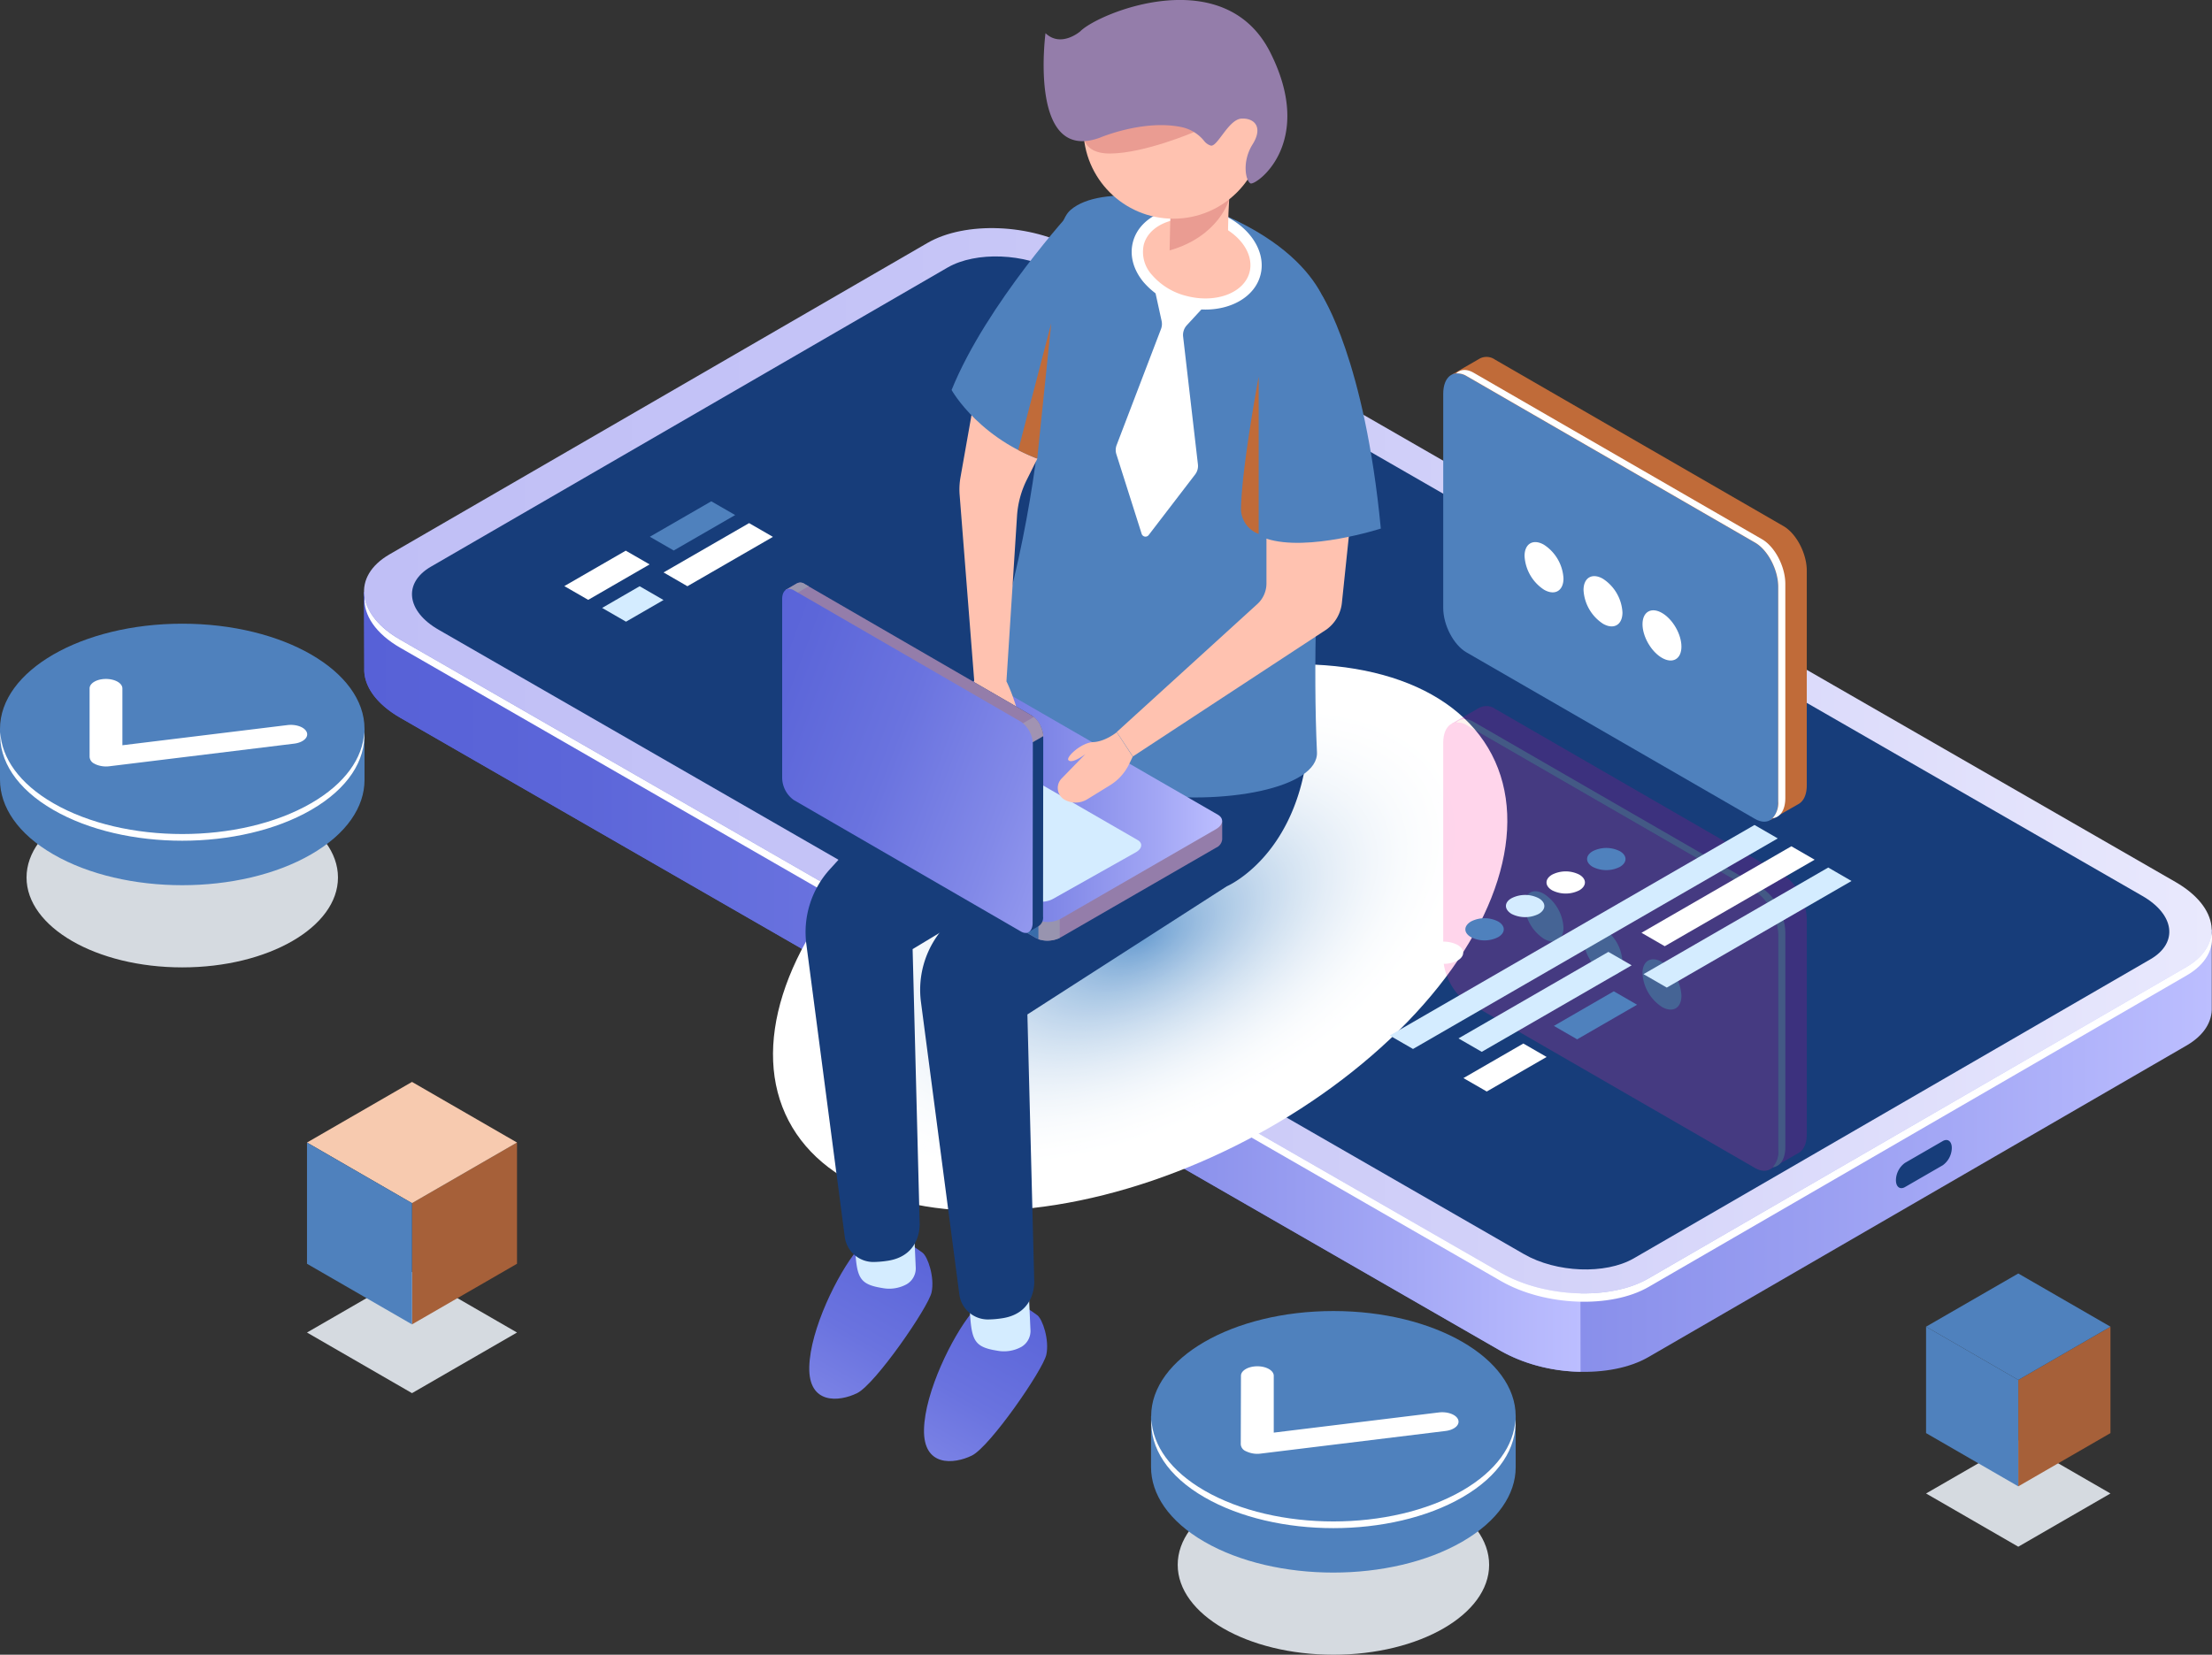 <svg xmlns="http://www.w3.org/2000/svg" xmlns:xlink="http://www.w3.org/1999/xlink" viewBox="0 0 548.33 410.3"><rect x="0" y="0" width="548.33" height="410.3" fill="#333333" stroke="none"/><defs><style>.cls-1{fill:none;}.cls-2{isolation:isolate;}.cls-3{fill:url(#Áåçûìÿííûé_ãðàäèåíò_24);}.cls-4{fill:url(#Áåçûìÿííûé_ãðàäèåíò_24-2);}.cls-5{fill:url(#Áåçûìÿííûé_ãðàäèåíò_3);}.cls-6{fill:#fff;}.cls-7{fill:#173d7a;}.cls-8{mix-blend-mode:multiply;}.cls-9{clip-path:url(#clip-path);}.cls-10{fill:#feffff;}.cls-11{fill:#fefeff;}.cls-12{fill:#fdfefe;}.cls-13{fill:#fdfdfe;}.cls-14{fill:#fcfdfe;}.cls-15{fill:#fbfdfe;}.cls-16{fill:#fbfcfe;}.cls-17{fill:#fafcfe;}.cls-18{fill:#fafcfd;}.cls-19{fill:#f9fbfd;}.cls-20{fill:#f8fbfd;}.cls-21{fill:#f8fafd;}.cls-22{fill:#f7fafd;}.cls-23{fill:#f7fafc;}.cls-24{fill:#f6f9fc;}.cls-25{fill:#f5f9fc;}.cls-26{fill:#f5f8fc;}.cls-27{fill:#f4f8fc;}.cls-28{fill:#f3f7fb;}.cls-29{fill:#f2f7fb;}.cls-30{fill:#f2f6fb;}.cls-31{fill:#f1f6fb;}.cls-32{fill:#f0f5fb;}.cls-33{fill:#f0f5fa;}.cls-34{fill:#eff5fa;}.cls-35{fill:#eef4fa;}.cls-36{fill:#edf3f9;}.cls-37{fill:#ecf3f9;}.cls-38{fill:#ecf2f9;}.cls-39{fill:#ebf2f9;}.cls-40{fill:#eaf1f9;}.cls-41{fill:#e9f1f8;}.cls-42{fill:#e9f0f8;}.cls-43{fill:#e8f0f8;}.cls-44{fill:#e7eff8;}.cls-45{fill:#e6eff7;}.cls-46{fill:#e5eef7;}.cls-47{fill:#e4edf7;}.cls-48{fill:#e3edf6;}.cls-49{fill:#e2ecf6;}.cls-50{fill:#e1ebf6;}.cls-51{fill:#e0ebf6;}.cls-52{fill:#dfeaf5;}.cls-53{fill:#deeaf5;}.cls-54{fill:#dde9f5;}.cls-55{fill:#dce8f4;}.cls-56{fill:#dbe8f4;}.cls-57{fill:#dae7f4;}.cls-58{fill:#d9e6f3;}.cls-59{fill:#d8e6f3;}.cls-60{fill:#d7e5f3;}.cls-61{fill:#d6e4f2;}.cls-62{fill:#d5e4f2;}.cls-63{fill:#d4e3f2;}.cls-64{fill:#d3e2f1;}.cls-65{fill:#d2e1f1;}.cls-66{fill:#d0e1f1;}.cls-67{fill:#cfe0f0;}.cls-68{fill:#cedff0;}.cls-69{fill:#cddef0;}.cls-70{fill:#ccdeef;}.cls-71{fill:#cbddef;}.cls-72{fill:#c9dcef;}.cls-73{fill:#c8dbee;}.cls-74{fill:#c7daee;}.cls-75{fill:#c5d9ed;}.cls-76{fill:#c4d9ed;}.cls-77{fill:#c3d8ed;}.cls-78{fill:#c2d7ec;}.cls-79{fill:#c0d6ec;}.cls-80{fill:#bfd5eb;}.cls-81{fill:#bdd4eb;}.cls-82{fill:#bcd3ea;}.cls-83{fill:#bbd2ea;}.cls-84{fill:#b9d1ea;}.cls-85{fill:#b8d0e9;}.cls-86{fill:#b6d0e9;}.cls-87{fill:#b5cfe8;}.cls-88{fill:#b3cee8;}.cls-89{fill:#b2cde7;}.cls-90{fill:#b0cce7;}.cls-91{fill:#afcbe6;}.cls-92{fill:#adcae6;}.cls-93{fill:#acc9e5;}.cls-94{fill:#aac8e5;}.cls-95{fill:#a9c7e5;}.cls-96{fill:#a7c6e4;}.cls-97{fill:#a5c4e4;}.cls-98{fill:#a4c3e3;}.cls-99{fill:#a2c2e3;}.cls-100{fill:#a0c1e2;}.cls-101{fill:#9fc0e1;}.cls-102{fill:#9dbfe1;}.cls-103{fill:#9bbee0;}.cls-104{fill:#9abde0;}.cls-105{fill:#98bcdf;}.cls-106{fill:#96badf;}.cls-107{fill:#94b9de;}.cls-108{fill:#92b8de;}.cls-109{fill:#91b7dd;}.cls-110{fill:#8fb6dd;}.cls-111{fill:#8db5dc;}.cls-112{fill:#8bb3db;}.cls-113{fill:#89b2db;}.cls-114{fill:#87b1da;}.cls-115{fill:#85b0da;}.cls-116{fill:#84aed9;}.cls-117{fill:#82add9;}.cls-118{fill:#80acd8;}.cls-119{fill:#7eaad7;}.cls-120{fill:#7ca9d7;}.cls-121{fill:#7aa8d6;}.cls-122{fill:#78a7d5;}.cls-123{fill:#76a5d5;}.cls-124{fill:#74a4d4;}.cls-125{fill:#71a3d4;}.cls-126{fill:#6fa1d3;}.cls-127{fill:#6da0d2;}.cls-128{fill:#6b9ed2;}.cls-129{fill:#699dd1;}.cls-130{fill:url(#Áåçûìÿííûé_ãðàäèåíò_24-3);}.cls-131{fill:#d4ecff;}.cls-132{fill:url(#Áåçûìÿííûé_ãðàäèåíò_24-4);}.cls-133{fill:#4F81BD;}.cls-134{fill:#ffc2b0;}.cls-135{fill:#ea9c92;}.cls-136{fill:#947daa;}.cls-137{fill:#c06b39;}.cls-138{fill:#396caa;}.cls-139{fill:#5793ce;}.cls-140{fill:#9894af;}.cls-141{fill:url(#Áåçûìÿííûé_ãðàäèåíò_24-5);}.cls-142{fill:#a193b2;}.cls-143{fill:url(#Áåçûìÿííûé_ãðàäèåíò_24-6);}.cls-144{opacity:0.2;}.cls-145{fill:#d3008d;}.cls-146{fill:#ff2c9c;}.cls-147{fill:#f7caaf;}.cls-148{fill:#d5dae0;}.cls-149{fill:#a66039;}</style><linearGradient id="Áåçûìÿííûé_ãðàäèåíò_24" x1="134.95" y1="355.48" x2="593.01" y2="355.48" gradientUnits="userSpaceOnUse"><stop offset="0" stop-color="#5761d7"/><stop offset="0.18" stop-color="#5c66d9"/><stop offset="0.39" stop-color="#6a73df"/><stop offset="0.61" stop-color="#8289e8"/><stop offset="0.85" stop-color="#a3a7f5"/><stop offset="1" stop-color="#bcbeff"/></linearGradient><linearGradient id="Áåçûìÿííûé_ãðàäèåíò_24-2" x1="134.95" y1="355.47" x2="436.47" y2="355.47" xlink:href="#Áåçûìÿííûé_ãðàäèåíò_24"/><linearGradient id="Áåçûìÿííûé_ãðàäèåíò_3" x1="134.95" y1="336.03" x2="592.96" y2="336.03" gradientUnits="userSpaceOnUse"><stop offset="0" stop-color="#c0bff6"/><stop offset="0.29" stop-color="#c5c4f7"/><stop offset="0.64" stop-color="#d3d2f9"/><stop offset="1" stop-color="#e9e9fd"/></linearGradient><clipPath id="clip-path" transform="translate(-44.71 -147.39)"><ellipse class="cls-1" cx="327.34" cy="379.88" rx="98.27" ry="56.74" transform="translate(-138.45 194.14) rotate(-27.51)"/></clipPath><linearGradient id="Áåçûìÿííûé_ãðàäèåíò_24-3" x1="307.51" y1="455.76" x2="250.28" y2="555.77" xlink:href="#Áåçûìÿííûé_ãðàäèåíò_24"/><linearGradient id="Áåçûìÿííûé_ãðàäèåíò_24-4" x1="279.41" y1="439.68" x2="222.19" y2="539.69" xlink:href="#Áåçûìÿííûé_ãðàäèåíò_24"/><linearGradient id="Áåçûìÿííûé_ãðàäèåíò_24-5" x1="244.12" y1="346.12" x2="347.68" y2="346.12" xlink:href="#Áåçûìÿííûé_ãðàäèåíò_24"/><linearGradient id="Áåçûìÿííûé_ãðàäèåíò_24-6" x1="213.34" y1="314.94" x2="346.58" y2="364.94" xlink:href="#Áåçûìÿííûé_ãðàäèåíò_24"/></defs><g class="cls-2"><g id="Layer_1" data-name="Layer 1"><path class="cls-3" d="M453.35,483.88,586.7,406.65c4.38-2.53,6.43-5.95,6.28-9.51h0l0-19.35-7.42,8.68c-.48-.31-1-.63-1.49-.93l-272.81-157c-10.83-6.24-27.2-6.89-36.57-1.47L143.19,303.22c-2.66-2.91-8.24-9.06-8.24-9.06l.06,18.92h0c-.19,4.27,2.85,8.81,9,12.33l272.81,157C427.61,488.65,444,489.3,453.35,483.88Z" transform="translate(-44.71 -147.39)"/><path class="cls-4" d="M311.24,228.55c-10.83-6.24-27.2-6.89-36.57-1.47L143.19,303.22c-2.66-2.91-8.24-9.06-8.24-9.06l.06,18.92h0c-.19,4.27,2.85,8.81,9,12.33l272.81,157a42.14,42.14,0,0,0,19.69,5.11l-.26-187.06Z" transform="translate(-44.71 -147.39)"/><path class="cls-5" d="M141.26,284.85l133.36-77.22c9.36-5.43,25.73-4.77,36.56,1.46L584,366.09c10.83,6.24,12,15.69,2.66,21.11L453.29,464.43c-9.37,5.42-25.74,4.76-36.57-1.47L143.92,306C133.08,299.73,131.9,290.28,141.26,284.85Z" transform="translate(-44.71 -147.39)"/><path class="cls-6" d="M453.39,466.49l133.36-77.23c4.83-2.79,6.83-6.66,6.17-10.61-.24,3.21-2.29,6.24-6.27,8.55L453.29,464.43c-9.37,5.42-25.74,4.76-36.57-1.47L143.91,306c-5.24-3-8.2-6.79-8.82-10.5-.32,4.34,2.7,9,8.93,12.56l272.8,157C427.65,471.26,444,471.91,453.39,466.49Z" transform="translate(-44.71 -147.39)"/><path class="cls-7" d="M151.53,287.9l128.14-74.21c7-4,19.13-3.54,27.18,1.09L575.79,369.55c8.05,4.63,8.93,11.66,2,15.69l-128.14,74.2c-7,4-19.13,3.55-27.18-1.09L153.51,303.58C145.45,299,144.57,291.93,151.53,287.9Z" transform="translate(-44.71 -147.39)"/><g class="cls-8"><g class="cls-9"><rect class="cls-6" x="178.67" y="162.89" width="207.93" height="139.21"/><ellipse class="cls-6" cx="327.34" cy="379.88" rx="91.02" ry="49.35" transform="translate(-181.19 41.89) rotate(-26.91)"/><ellipse class="cls-6" cx="327.34" cy="379.88" rx="90.42" ry="49.03" transform="translate(-181.19 41.89) rotate(-26.91)"/><ellipse class="cls-6" cx="327.34" cy="379.88" rx="89.81" ry="48.7" transform="translate(-181.19 41.89) rotate(-26.91)"/><ellipse class="cls-6" cx="327.34" cy="379.88" rx="89.2" ry="48.37" transform="translate(-181.19 41.89) rotate(-26.91)"/><ellipse class="cls-6" cx="327.34" cy="379.88" rx="88.6" ry="48.04" transform="translate(-181.19 41.89) rotate(-26.91)"/><ellipse class="cls-6" cx="327.34" cy="379.88" rx="87.99" ry="47.71" transform="translate(-181.19 41.89) rotate(-26.91)"/><ellipse class="cls-6" cx="327.34" cy="379.88" rx="87.38" ry="47.38" transform="translate(-181.19 41.89) rotate(-26.91)"/><ellipse class="cls-6" cx="327.34" cy="379.88" rx="86.78" ry="47.05" transform="translate(-181.19 41.89) rotate(-26.91)"/><ellipse class="cls-6" cx="327.34" cy="379.88" rx="86.17" ry="46.72" transform="translate(-181.19 41.89) rotate(-26.91)"/><ellipse class="cls-6" cx="327.34" cy="379.88" rx="85.56" ry="46.39" transform="translate(-181.19 41.89) rotate(-26.91)"/><ellipse class="cls-6" cx="327.34" cy="379.88" rx="84.95" ry="46.06" transform="translate(-181.19 41.89) rotate(-26.91)"/><ellipse class="cls-10" cx="327.34" cy="379.88" rx="84.35" ry="45.74" transform="translate(-181.19 41.89) rotate(-26.91)"/><ellipse class="cls-10" cx="327.34" cy="379.88" rx="83.74" ry="45.41" transform="translate(-181.19 41.89) rotate(-26.91)"/><ellipse class="cls-11" cx="327.34" cy="379.88" rx="83.13" ry="45.08" transform="translate(-181.19 41.89) rotate(-26.91)"/><ellipse class="cls-11" cx="327.34" cy="379.88" rx="82.53" ry="44.75" transform="translate(-181.19 41.89) rotate(-26.91)"/><ellipse class="cls-11" cx="327.34" cy="379.88" rx="81.92" ry="44.42" transform="translate(-181.19 41.89) rotate(-26.91)"/><ellipse class="cls-11" cx="327.34" cy="379.88" rx="81.31" ry="44.09" transform="translate(-181.19 41.89) rotate(-26.91)"/><ellipse class="cls-11" cx="327.34" cy="379.88" rx="80.71" ry="43.76" transform="translate(-181.19 41.89) rotate(-26.91)"/><ellipse class="cls-12" cx="327.34" cy="379.88" rx="80.1" ry="43.43" transform="translate(-181.19 41.89) rotate(-26.91)"/><ellipse class="cls-12" cx="327.34" cy="379.88" rx="79.49" ry="43.1" transform="translate(-181.19 41.89) rotate(-26.91)"/><ellipse class="cls-12" cx="327.34" cy="379.88" rx="78.89" ry="42.77" transform="translate(-181.19 41.89) rotate(-26.91)"/><ellipse class="cls-13" cx="327.34" cy="379.88" rx="78.28" ry="42.44" transform="translate(-181.19 41.89) rotate(-26.91)"/><ellipse class="cls-14" cx="327.34" cy="379.88" rx="77.67" ry="42.12" transform="translate(-181.19 41.89) rotate(-26.91)"/><ellipse class="cls-14" cx="327.34" cy="379.88" rx="77.07" ry="41.79" transform="translate(-181.19 41.89) rotate(-26.91)"/><ellipse class="cls-14" cx="327.34" cy="379.88" rx="76.46" ry="41.46" transform="translate(-181.19 41.89) rotate(-26.91)"/><ellipse class="cls-14" cx="327.34" cy="379.88" rx="75.85" ry="41.13" transform="translate(-181.19 41.89) rotate(-26.91)"/><ellipse class="cls-15" cx="327.34" cy="379.88" rx="75.25" ry="40.8" transform="translate(-181.19 41.89) rotate(-26.91)"/><ellipse class="cls-16" cx="327.34" cy="379.88" rx="74.64" ry="40.47" transform="translate(-181.19 41.89) rotate(-26.91)"/><ellipse class="cls-16" cx="327.34" cy="379.88" rx="74.03" ry="40.14" transform="translate(-181.19 41.89) rotate(-26.91)"/><ellipse class="cls-17" cx="327.34" cy="379.88" rx="73.43" ry="39.81" transform="translate(-181.19 41.89) rotate(-26.91)"/><ellipse class="cls-18" cx="327.34" cy="379.88" rx="72.82" ry="39.48" transform="translate(-181.19 41.89) rotate(-26.91)"/><ellipse class="cls-18" cx="327.34" cy="379.88" rx="72.21" ry="39.15" transform="translate(-181.19 41.89) rotate(-26.91)"/><ellipse class="cls-19" cx="327.34" cy="379.88" rx="71.6" ry="38.83" transform="translate(-181.19 41.89) rotate(-26.91)"/><ellipse class="cls-19" cx="327.34" cy="379.88" rx="71" ry="38.5" transform="translate(-181.19 41.89) rotate(-26.91)"/><ellipse class="cls-19" cx="327.34" cy="379.88" rx="70.39" ry="38.17" transform="translate(-181.19 41.89) rotate(-26.91)"/><ellipse class="cls-20" cx="327.34" cy="379.88" rx="69.78" ry="37.84" transform="translate(-181.19 41.89) rotate(-26.91)"/><ellipse class="cls-21" cx="327.34" cy="379.88" rx="69.18" ry="37.51" transform="translate(-181.19 41.89) rotate(-26.91)"/><ellipse class="cls-22" cx="327.34" cy="379.88" rx="68.57" ry="37.18" transform="translate(-181.19 41.89) rotate(-26.91)"/><ellipse class="cls-23" cx="327.34" cy="379.88" rx="67.96" ry="36.85" transform="translate(-181.19 41.89) rotate(-26.91)"/><ellipse class="cls-24" cx="327.34" cy="379.88" rx="67.36" ry="36.52" transform="translate(-181.19 41.89) rotate(-26.91)"/><ellipse class="cls-24" cx="327.34" cy="379.88" rx="66.75" ry="36.19" transform="translate(-181.19 41.89) rotate(-26.91)"/><ellipse class="cls-25" cx="327.34" cy="379.88" rx="66.14" ry="35.86" transform="translate(-181.19 41.89) rotate(-26.91)"/><ellipse class="cls-26" cx="327.34" cy="379.88" rx="65.54" ry="35.54" transform="translate(-181.19 41.89) rotate(-26.91)"/><ellipse class="cls-27" cx="327.34" cy="379.88" rx="64.93" ry="35.21" transform="translate(-181.19 41.89) rotate(-26.91)"/><ellipse class="cls-27" cx="327.34" cy="379.88" rx="64.32" ry="34.88" transform="translate(-181.19 41.89) rotate(-26.91)"/><ellipse class="cls-28" cx="327.34" cy="379.88" rx="63.72" ry="34.55" transform="translate(-181.19 41.89) rotate(-26.91)"/><ellipse class="cls-28" cx="327.34" cy="379.88" rx="63.11" ry="34.22" transform="translate(-181.19 41.89) rotate(-26.91)"/><ellipse class="cls-29" cx="327.34" cy="379.88" rx="62.5" ry="33.89" transform="translate(-181.19 41.89) rotate(-26.91)"/><ellipse class="cls-30" cx="327.34" cy="379.88" rx="61.9" ry="33.56" transform="translate(-181.19 41.89) rotate(-26.91)"/><ellipse class="cls-31" cx="327.34" cy="379.88" rx="61.29" ry="33.23" transform="translate(-181.19 41.89) rotate(-26.91)"/><ellipse class="cls-32" cx="327.34" cy="379.88" rx="60.68" ry="32.9" transform="translate(-181.19 41.89) rotate(-26.91)"/><ellipse class="cls-33" cx="327.34" cy="379.88" rx="60.08" ry="32.57" transform="translate(-181.19 41.89) rotate(-26.91)"/><ellipse class="cls-34" cx="327.34" cy="379.88" rx="59.47" ry="32.25" transform="translate(-181.19 41.89) rotate(-26.91)"/><ellipse class="cls-35" cx="327.34" cy="379.88" rx="58.86" ry="31.92" transform="translate(-181.19 41.89) rotate(-26.91)"/><ellipse class="cls-35" cx="327.34" cy="379.88" rx="58.25" ry="31.59" transform="translate(-181.19 41.89) rotate(-26.91)"/><ellipse class="cls-36" cx="327.34" cy="379.88" rx="57.65" ry="31.26" transform="translate(-181.19 41.89) rotate(-26.91)"/><ellipse class="cls-37" cx="327.34" cy="379.88" rx="57.04" ry="30.93" transform="translate(-181.19 41.89) rotate(-26.91)"/><ellipse class="cls-38" cx="327.34" cy="379.88" rx="56.43" ry="30.6" transform="translate(-181.19 41.89) rotate(-26.91)"/><ellipse class="cls-39" cx="327.34" cy="379.88" rx="55.83" ry="30.27" transform="translate(-181.19 41.89) rotate(-26.91)"/><ellipse class="cls-40" cx="327.34" cy="379.88" rx="55.22" ry="29.94" transform="translate(-181.19 41.89) rotate(-26.91)"/><ellipse class="cls-41" cx="327.34" cy="379.88" rx="54.61" ry="29.61" transform="translate(-181.19 41.89) rotate(-26.91)"/><ellipse class="cls-42" cx="327.34" cy="379.88" rx="54.01" ry="29.28" transform="translate(-181.19 41.89) rotate(-26.91)"/><ellipse class="cls-43" cx="327.34" cy="379.88" rx="53.4" ry="28.95" transform="translate(-181.19 41.89) rotate(-26.91)"/><ellipse class="cls-44" cx="327.34" cy="379.88" rx="52.79" ry="28.63" transform="translate(-181.19 41.89) rotate(-26.91)"/><ellipse class="cls-45" cx="327.34" cy="379.88" rx="52.19" ry="28.3" transform="translate(-181.19 41.89) rotate(-26.91)"/><ellipse class="cls-46" cx="327.34" cy="379.88" rx="51.58" ry="27.97" transform="translate(-181.19 41.89) rotate(-26.91)"/><ellipse class="cls-46" cx="327.34" cy="379.88" rx="50.97" ry="27.64" transform="translate(-181.19 41.89) rotate(-26.91)"/><ellipse class="cls-47" cx="327.34" cy="379.88" rx="50.37" ry="27.31" transform="translate(-181.19 41.89) rotate(-26.91)"/><ellipse class="cls-48" cx="327.34" cy="379.88" rx="49.76" ry="26.98" transform="translate(-181.19 41.89) rotate(-26.91)"/><ellipse class="cls-49" cx="327.34" cy="379.88" rx="49.15" ry="26.65" transform="translate(-181.19 41.89) rotate(-26.91)"/><ellipse class="cls-50" cx="327.34" cy="379.88" rx="48.55" ry="26.32" transform="translate(-181.19 41.89) rotate(-26.91)"/><ellipse class="cls-51" cx="327.34" cy="379.88" rx="47.94" ry="25.99" transform="translate(-181.19 41.89) rotate(-26.91)"/><ellipse class="cls-52" cx="327.34" cy="379.88" rx="47.33" ry="25.66" transform="translate(-181.19 41.89) rotate(-26.91)"/><ellipse class="cls-53" cx="327.34" cy="379.88" rx="46.73" ry="25.34" transform="translate(-181.19 41.89) rotate(-26.91)"/><ellipse class="cls-54" cx="327.34" cy="379.88" rx="46.12" ry="25.01" transform="translate(-181.19 41.89) rotate(-26.91)"/><ellipse class="cls-55" cx="327.34" cy="379.88" rx="45.51" ry="24.68" transform="translate(-181.19 41.89) rotate(-26.91)"/><ellipse class="cls-56" cx="327.34" cy="379.88" rx="44.9" ry="24.35" transform="translate(-181.19 41.89) rotate(-26.91)"/><ellipse class="cls-57" cx="327.34" cy="379.88" rx="44.3" ry="24.02" transform="translate(-181.19 41.89) rotate(-26.91)"/><ellipse class="cls-58" cx="327.34" cy="379.88" rx="43.69" ry="23.69" transform="translate(-181.19 41.89) rotate(-26.91)"/><ellipse class="cls-59" cx="327.34" cy="379.88" rx="43.08" ry="23.36" transform="translate(-181.19 41.89) rotate(-26.91)"/><ellipse class="cls-60" cx="327.34" cy="379.88" rx="42.48" ry="23.03" transform="translate(-181.19 41.89) rotate(-26.91)"/><ellipse class="cls-61" cx="327.34" cy="379.88" rx="41.87" ry="22.7" transform="translate(-181.19 41.89) rotate(-26.91)"/><ellipse class="cls-62" cx="327.34" cy="379.88" rx="41.26" ry="22.37" transform="translate(-181.19 41.89) rotate(-26.91)"/><ellipse class="cls-63" cx="327.34" cy="379.88" rx="40.66" ry="22.05" transform="translate(-181.19 41.89) rotate(-26.91)"/><ellipse class="cls-64" cx="327.34" cy="379.88" rx="40.05" ry="21.72" transform="translate(-181.19 41.89) rotate(-26.91)"/><ellipse class="cls-65" cx="327.34" cy="379.88" rx="39.44" ry="21.39" transform="translate(-181.19 41.89) rotate(-26.91)"/><ellipse class="cls-66" cx="327.34" cy="379.88" rx="38.84" ry="21.06" transform="translate(-181.19 41.89) rotate(-26.91)"/><ellipse class="cls-67" cx="327.34" cy="379.88" rx="38.23" ry="20.73" transform="translate(-181.19 41.89) rotate(-26.91)"/><ellipse class="cls-68" cx="327.34" cy="379.88" rx="37.62" ry="20.4" transform="translate(-181.19 41.89) rotate(-26.91)"/><ellipse class="cls-69" cx="327.34" cy="379.88" rx="37.02" ry="20.07" transform="translate(-181.19 41.89) rotate(-26.91)"/><ellipse class="cls-70" cx="327.34" cy="379.88" rx="36.41" ry="19.74" transform="translate(-181.19 41.89) rotate(-26.91)"/><ellipse class="cls-71" cx="327.34" cy="379.88" rx="35.8" ry="19.41" transform="translate(-181.19 41.89) rotate(-26.91)"/><path class="cls-72" d="M358.73,364c4.77,9.4-5.42,24.15-22.75,32.95s-35.25,8.31-40-1.09,5.41-24.15,22.75-32.94S354,354.56,358.73,364Z" transform="translate(-44.71 -147.39)"/><ellipse class="cls-73" cx="327.34" cy="379.88" rx="34.59" ry="18.75" transform="translate(-181.19 41.89) rotate(-26.91)"/><ellipse class="cls-74" cx="327.34" cy="379.88" rx="33.98" ry="18.43" transform="translate(-181.19 41.89) rotate(-26.91)"/><path class="cls-75" d="M357.11,364.78c4.52,8.91-5.14,22.9-21.58,31.24s-33.42,7.88-37.95-1,5.14-22.9,21.57-31.24S352.58,355.87,357.11,364.78Z" transform="translate(-44.71 -147.39)"/><ellipse class="cls-76" cx="327.34" cy="379.88" rx="32.77" ry="17.77" transform="translate(-181.19 41.89) rotate(-26.91)"/><ellipse class="cls-77" cx="327.34" cy="379.88" rx="32.16" ry="17.44" transform="translate(-181.19 41.89) rotate(-26.91)"/><ellipse class="cls-78" cx="327.34" cy="379.88" rx="31.55" ry="17.11" transform="translate(-181.19 41.89) rotate(-26.91)"/><ellipse class="cls-79" cx="327.34" cy="379.88" rx="30.95" ry="16.78" transform="translate(-181.19 41.89) rotate(-26.91)"/><path class="cls-80" d="M354.4,366.15c4.11,8.1-4.67,20.82-19.61,28.4s-30.39,7.17-34.5-.94,4.67-20.81,19.61-28.4S350.29,358.05,354.4,366.15Z" transform="translate(-44.71 -147.39)"/><ellipse class="cls-81" cx="327.34" cy="379.88" rx="29.73" ry="16.12" transform="translate(-181.19 41.89) rotate(-26.91)"/><ellipse class="cls-82" cx="327.34" cy="379.88" rx="29.13" ry="15.79" transform="translate(-181.19 41.89) rotate(-26.91)"/><path class="cls-83" d="M352.78,367c3.86,7.61-4.39,19.56-18.44,26.69s-28.56,6.74-32.43-.88,4.39-19.57,18.44-26.7S348.91,359.36,352.78,367Z" transform="translate(-44.71 -147.39)"/><ellipse class="cls-84" cx="327.34" cy="379.88" rx="27.91" ry="15.14" transform="translate(-181.19 41.89) rotate(-26.91)"/><ellipse class="cls-85" cx="327.34" cy="379.88" rx="27.31" ry="14.81" transform="translate(-181.19 41.89) rotate(-26.91)"/><ellipse class="cls-86" cx="327.34" cy="379.88" rx="26.7" ry="14.48" transform="translate(-181.19 41.89) rotate(-26.91)"/><path class="cls-87" d="M350.61,368.07c3.54,7-4,17.91-16.86,24.43s-26.14,6.16-29.67-.81,4-17.9,16.86-24.42S347.08,361.11,350.61,368.07Z" transform="translate(-44.71 -147.39)"/><ellipse class="cls-88" cx="327.34" cy="379.88" rx="25.49" ry="13.82" transform="translate(-181.19 41.88) rotate(-26.91)"/><ellipse class="cls-89" cx="327.34" cy="379.88" rx="24.88" ry="13.49" transform="translate(-181.19 41.89) rotate(-26.91)"/><ellipse class="cls-90" cx="327.34" cy="379.88" rx="24.27" ry="13.16" transform="translate(-181.19 41.89) rotate(-26.91)"/><path class="cls-91" d="M348.45,369.17c3.21,6.32-3.64,16.24-15.3,22.16s-23.7,5.58-26.91-.74,3.64-16.23,15.3-22.15S345.24,362.85,348.45,369.17Z" transform="translate(-44.71 -147.39)"/><ellipse class="cls-92" cx="327.34" cy="379.88" rx="23.06" ry="12.5" transform="translate(-181.19 41.89) rotate(-26.91)"/><path class="cls-93" d="M347.37,369.72c3,6-3.46,15.41-14.52,21s-22.48,5.3-25.53-.7,3.46-15.4,14.51-21S344.32,363.73,347.37,369.72Z" transform="translate(-44.71 -147.39)"/><ellipse class="cls-94" cx="327.34" cy="379.88" rx="21.85" ry="11.85" transform="translate(-181.19 41.89) rotate(-26.91)"/><path class="cls-95" d="M346.28,370.27c2.88,5.67-3.26,14.57-13.72,19.88s-21.28,5-24.16-.66,3.27-14.57,13.73-19.88S343.4,364.6,346.28,370.27Z" transform="translate(-44.71 -147.39)"/><path class="cls-96" d="M345.74,370.55c2.8,5.51-3.17,14.15-13.33,19.31s-20.67,4.87-23.46-.64,3.17-14.16,13.33-19.31S343,365,345.74,370.55Z" transform="translate(-44.71 -147.39)"/><path class="cls-97" d="M345.2,370.82c2.71,5.35-3.08,13.74-12.94,18.75s-20.06,4.72-22.77-.62,3.08-13.74,12.94-18.75S342.49,365.47,345.2,370.82Z" transform="translate(-44.71 -147.39)"/><ellipse class="cls-98" cx="327.34" cy="379.88" rx="19.42" ry="10.53" transform="translate(-181.19 41.89) rotate(-26.91)"/><path class="cls-99" d="M344.12,371.37c2.55,5-2.9,12.91-12.16,17.61s-18.84,4.44-21.39-.58,2.89-12.91,12.16-17.61S341.57,366.35,344.12,371.37Z" transform="translate(-44.71 -147.39)"/><ellipse class="cls-100" cx="327.34" cy="379.88" rx="18.2" ry="9.87" transform="translate(-181.19 41.89) rotate(-26.91)"/><path class="cls-101" d="M343,371.92c2.38,4.7-2.71,12.07-11.38,16.47s-17.62,4.16-20-.54,2.71-12.08,11.38-16.48S340.65,367.22,343,371.92Z" transform="translate(-44.71 -147.39)"/><ellipse class="cls-102" cx="327.34" cy="379.88" rx="16.99" ry="9.21" transform="translate(-181.19 41.89) rotate(-26.91)"/><path class="cls-103" d="M342,372.47c2.22,4.37-2.52,11.24-10.59,15.34s-16.41,3.86-18.63-.51,2.52-11.24,10.59-15.34S339.73,368.09,342,372.47Z" transform="translate(-44.71 -147.39)"/><path class="cls-104" d="M341.41,372.74c2.14,4.22-2.42,10.83-10.19,14.77s-15.81,3.73-18-.49,2.43-10.82,10.2-14.77S339.27,368.53,341.41,372.74Z" transform="translate(-44.71 -147.39)"/><ellipse class="cls-105" cx="327.34" cy="379.88" rx="15.17" ry="8.23" transform="translate(-181.19 41.89) rotate(-26.91)"/><ellipse class="cls-106" cx="327.34" cy="379.88" rx="14.56" ry="7.9" transform="translate(-181.19 41.89) rotate(-26.91)"/><path class="cls-107" d="M339.79,373.57c1.89,3.72-2.15,9.57-9,13.06s-14,3.3-15.87-.43,2.15-9.58,9-13.07S337.9,369.84,339.79,373.57Z" transform="translate(-44.71 -147.39)"/><path class="cls-108" d="M339.25,373.84c1.81,3.57-2.06,9.16-8.63,12.5s-13.37,3.15-15.18-.42,2.05-9.16,8.63-12.49S337.44,370.28,339.25,373.84Z" transform="translate(-44.71 -147.39)"/><ellipse class="cls-109" cx="327.34" cy="379.88" rx="12.74" ry="6.91" transform="translate(-181.19 41.89) rotate(-26.91)"/><path class="cls-110" d="M338.17,374.39c1.64,3.24-1.87,8.33-7.85,11.36s-12.15,2.87-13.8-.37,1.87-8.33,7.85-11.36S336.52,371.15,338.17,374.39Z" transform="translate(-44.71 -147.39)"/><path class="cls-111" d="M337.63,374.67c1.56,3.07-1.78,7.91-7.46,10.79s-11.54,2.72-13.11-.36,1.78-7.91,7.45-10.79S336.06,371.59,337.63,374.67Z" transform="translate(-44.71 -147.39)"/><path class="cls-112" d="M337.08,374.94c1.48,2.92-1.68,7.49-7.06,10.22s-10.94,2.58-12.42-.33,1.68-7.5,7.06-10.23S335.6,372,337.08,374.94Z" transform="translate(-44.71 -147.39)"/><ellipse class="cls-113" cx="327.34" cy="379.88" rx="10.32" ry="5.59" transform="translate(-181.19 41.89) rotate(-26.91)"/><path class="cls-114" d="M336,375.49c1.32,2.59-1.49,6.66-6.27,9.09s-9.73,2.29-11-.3,1.49-6.66,6.27-9.09S334.69,372.9,336,375.49Z" transform="translate(-44.71 -147.39)"/><path class="cls-115" d="M335.46,375.76c1.23,2.43-1.4,6.25-5.88,8.52s-9.12,2.15-10.35-.28,1.4-6.24,5.88-8.52S334.23,373.33,335.46,375.76Z" transform="translate(-44.71 -147.39)"/><path class="cls-116" d="M334.92,376c1.15,2.27-1.31,5.83-5.49,7.95s-8.51,2-9.66-.26,1.31-5.83,5.49-8S333.77,373.77,334.92,376Z" transform="translate(-44.71 -147.39)"/><path class="cls-117" d="M334.38,376.31c1.07,2.11-1.22,5.42-5.1,7.39s-7.9,1.86-9-.25,1.21-5.41,5.1-7.38S333.31,374.21,334.38,376.31Z" transform="translate(-44.71 -147.39)"/><path class="cls-118" d="M333.84,376.59c1,1.94-1.12,5-4.71,6.81s-7.29,1.72-8.28-.22,1.12-5,4.71-6.82S332.85,374.64,333.84,376.59Z" transform="translate(-44.71 -147.39)"/><path class="cls-119" d="M333.3,376.86c.9,1.78-1,4.58-4.32,6.25s-6.68,1.58-7.59-.21,1-4.58,4.32-6.24S332.39,375.08,333.3,376.86Z" transform="translate(-44.71 -147.39)"/><path class="cls-120" d="M332.76,377.14c.82,1.62-.94,4.16-3.93,5.68s-6.07,1.43-6.9-.19.94-4.16,3.92-5.68S331.93,375.52,332.76,377.14Z" transform="translate(-44.71 -147.39)"/><path class="cls-121" d="M332.21,377.41c.74,1.46-.84,3.75-3.53,5.11s-5.47,1.29-6.21-.17.84-3.74,3.53-5.11S331.47,376,332.21,377.41Z" transform="translate(-44.71 -147.39)"/><path class="cls-122" d="M331.67,377.69c.66,1.29-.74,3.33-3.13,4.54s-4.87,1.15-5.52-.15.74-3.33,3.13-4.54S331,376.39,331.67,377.69Z" transform="translate(-44.71 -147.39)"/><path class="cls-123" d="M331.13,378c.58,1.14-.65,2.92-2.74,4s-4.26,1-4.83-.13.65-2.92,2.74-4S330.56,376.83,331.13,378Z" transform="translate(-44.71 -147.39)"/><path class="cls-124" d="M330.59,378.24c.49,1-.56,2.49-2.35,3.4s-3.65.86-4.14-.11.56-2.5,2.35-3.41S330.1,377.26,330.59,378.24Z" transform="translate(-44.71 -147.39)"/><path class="cls-125" d="M330.05,378.51c.41.81-.47,2.08-2,2.84s-3,.72-3.45-.09.47-2.09,2-2.84S329.64,377.7,330.05,378.51Z" transform="translate(-44.71 -147.39)"/><path class="cls-126" d="M329.51,378.78c.33.65-.37,1.67-1.57,2.28s-2.43.57-2.76-.08.37-1.66,1.57-2.27S329.18,378.14,329.51,378.78Z" transform="translate(-44.71 -147.39)"/><path class="cls-127" d="M329,379.06c.24.49-.28,1.25-1.18,1.7s-1.82.43-2.07-.05.28-1.25,1.18-1.71S328.72,378.57,329,379.06Z" transform="translate(-44.71 -147.39)"/><path class="cls-128" d="M328.43,379.33c.16.33-.19.84-.79,1.14s-1.21.29-1.38,0,.19-.83.79-1.13S328.26,379,328.43,379.33Z" transform="translate(-44.71 -147.39)"/><path class="cls-129" d="M327.89,379.61c.08.16-.1.41-.4.57s-.6.14-.69,0,.1-.42.4-.57S327.8,379.45,327.89,379.61Z" transform="translate(-44.71 -147.39)"/></g></g><path class="cls-130" d="M298.1,471s-7.77-3.91-12.54,1.92-11.59,19.61-11.8,28.91,7.36,8.68,11.86,6.48,17.66-21.29,18.46-25-.94-8.79-2.21-9.78S298.1,471,298.1,471Z" transform="translate(-44.71 -147.39)"/><path class="cls-131" d="M299.79,469.13l.36,8.05a4.56,4.56,0,0,1-2.27,4.19,9,9,0,0,1-6,.93c-5.86-.94-6.38-2.61-6.8-10.66S299.79,469.13,299.79,469.13Z" transform="translate(-44.71 -147.39)"/><path class="cls-132" d="M269.66,455.53s-7.77-3.92-12.54,1.91-11.59,19.61-11.8,28.92,7.36,8.68,11.86,6.47,17.66-21.28,18.46-25-.94-8.8-2.21-9.79S269.66,455.53,269.66,455.53Z" transform="translate(-44.71 -147.39)"/><path class="cls-131" d="M271.35,453.66l.36,8a4.54,4.54,0,0,1-2.27,4.18,9,9,0,0,1-6,.93c-5.86-.94-6.38-2.61-6.8-10.66S271.35,453.66,271.35,453.66Z" transform="translate(-44.71 -147.39)"/><path class="cls-7" d="M340.68,305.88c-2.3-37.42-40.52,5.5-40.52,5.5L274,337,250.45,362.9a23.2,23.2,0,0,0-5.85,18.65l9.52,72.56a7.16,7.16,0,0,0,7.16,6.2,25.85,25.85,0,0,0,3.53-.31c8.5-1.33,7.87-9.41,7.87-9.41l-1.74-67.86,49.47-29.82S343,343.29,340.68,305.88Z" transform="translate(-44.71 -147.39)"/><path class="cls-7" d="M369.12,320.13c-2.3-37.41-40.52,5.51-40.52,5.51l-26.16,25.64-23.55,25.87A23.24,23.24,0,0,0,273,395.81l9.52,72.55a7.14,7.14,0,0,0,7.16,6.2,24.35,24.35,0,0,0,3.53-.31c8.5-1.32,7.87-9.4,7.87-9.4l-1.69-65.92,49.42-31.77S371.42,357.55,369.12,320.13Z" transform="translate(-44.71 -147.39)"/><path class="cls-133" d="M346.51,200c29,12,28.4,29.14,28.4,29.14S369.23,292,371.17,333.9C372,351.43,278,352.77,292,306c16.52-55.15,10.33-99.8,18.07-106.53S339,196.92,346.51,200Z" transform="translate(-44.71 -147.39)"/><path class="cls-134" d="M355.83,215.21c-1.51,5.89-9.22,9-17.21,6.93s-13.25-8.5-11.73-14.38,9.22-9,17.21-6.93S357.35,209.33,355.83,215.21Z" transform="translate(-44.71 -147.39)"/><path class="cls-6" d="M344.23,222.27l-5.33,5.78a3.57,3.57,0,0,0-.91,2.79l3.67,31.69A3.47,3.47,0,0,1,341,265L329.5,280a1,1,0,0,1-1.81-.32l-6.24-19.65a3.43,3.43,0,0,1,.06-2.28l11-28.78a3.52,3.52,0,0,0,.15-2L331,219.39Z" transform="translate(-44.71 -147.39)"/><path class="cls-6" d="M343.51,224.15a20.87,20.87,0,0,1-5.24-.67,19.31,19.31,0,0,1-10.16-6.22c-2.5-3.07-3.41-6.57-2.56-9.85,1.7-6.61,10.17-10.17,18.9-7.92s14.43,9.46,12.72,16.07h0C355.82,220.83,350.16,224.15,343.51,224.15Zm-4.37-22.57c-5.38,0-9.87,2.5-10.91,6.52a8.4,8.4,0,0,0,2,7.41,16.54,16.54,0,0,0,8.7,5.29c7.24,1.86,14.21-.8,15.53-5.93S351,204,343.76,202.17A18.77,18.77,0,0,0,339.14,201.58Z" transform="translate(-44.71 -147.39)"/><path class="cls-134" d="M334.89,198.72s.25,1.16-.25,10.34c-.16,2.89,9.95,5.59,12.56,3s1.57-5.33,2.2-15.15S334.89,198.72,334.89,198.72Z" transform="translate(-44.71 -147.39)"/><path class="cls-135" d="M349.4,196.88s-2.49,9.11-14.76,12.6l.19-8.28Z" transform="translate(-44.71 -147.39)"/><circle class="cls-134" cx="290.87" cy="31.93" r="22.3"/><path class="cls-135" d="M340.7,180.14s-12.28,5.26-20.78,5.32-6.63-7.06-6.63-7.06l25.24-3.65Z" transform="translate(-44.71 -147.39)"/><path class="cls-136" d="M317.38,181.52s10.7-4.54,20.08-2.64a9.77,9.77,0,0,1,5.67,3.37,3.4,3.4,0,0,0,1.72,1.24c1.66.38,4.39-6.53,7.62-6.69s5.4,2.14,2.74,6.38-1.75,9-.53,9.68S371,183,359.59,160.38s-42.58-9.8-47.09-5.22c0,0-4.76,4.14-8.62.46C303.88,155.62,299.55,188.07,317.38,181.52Z" transform="translate(-44.71 -147.39)"/><path class="cls-134" d="M358.65,275.05v17a6.93,6.93,0,0,1-2.25,5.11L321.54,328.9l4,6.06,48-31.49a9.34,9.34,0,0,0,3.81-6.6l3.29-31.48Z" transform="translate(-44.71 -147.39)"/><path class="cls-133" d="M372.45,220.68S383,236.59,387,278.45c0,0-18.07,5.84-28.32,2.52S372.45,220.68,372.45,220.68Z" transform="translate(-44.71 -147.39)"/><path class="cls-137" d="M356.72,240.79s-4.14,22.16-4.38,32.57a6.66,6.66,0,0,0,4.38,6.42h0Z" transform="translate(-44.71 -147.39)"/><path class="cls-136" d="M347.68,351,340,350l-49.73-28.71a6.92,6.92,0,0,0-6.22.25l-35.24,20.34-4.66-.61v4.63h0a1.81,1.81,0,0,0,1.07,1.64L301.56,380a6.92,6.92,0,0,0,6.22-.26l38.37-22.15a2.52,2.52,0,0,0,1.53-2.09h0Z" transform="translate(-44.71 -147.39)"/><path class="cls-138" d="M310.31,332.82l-3.53-2H267.93l-19.15,11.05-4.66-.61v4.63h0a1.81,1.81,0,0,0,1.07,1.64L301.56,380a5.86,5.86,0,0,0,3.21.6Z" transform="translate(-44.71 -147.39)"/><path class="cls-139" d="M246.19,341.49l-2.07-.27v4.63h0a1.81,1.81,0,0,0,1.07,1.64l1,.57Z" transform="translate(-44.71 -147.39)"/><path class="cls-140" d="M302.12,380.29a7.23,7.23,0,0,0,5.29-.33v-7.89h-5.29Z" transform="translate(-44.71 -147.39)"/><path class="cls-141" d="M301.56,375.39,245.2,342.85c-1.6-.92-1.4-2.53.44-3.59L284,317.11a6.92,6.92,0,0,1,6.22-.26l56.36,32.54c1.6.92,1.4,2.53-.45,3.6l-38.37,22.15A6.92,6.92,0,0,1,301.56,375.39Z" transform="translate(-44.71 -147.39)"/><path class="cls-131" d="M300.6,370.46,253.74,343.4c-1.33-.76-1.16-2.1.37-3l20.57-11.57a5.74,5.74,0,0,1,5.17-.21l46.86,27.06c1.33.76,1.16,2.1-.37,3l-20.56,11.57A5.76,5.76,0,0,1,300.6,370.46Z" transform="translate(-44.71 -147.39)"/><path class="cls-134" d="M286.2,316l-.58,3.89a28.78,28.78,0,0,0,.25,10l.69,3.43a4.85,4.85,0,0,0,3.87,3.79h0a2.66,2.66,0,0,0,3.11-2.32l.93-8.32s2.13,2.79,3.16,2.79-1.15-8.33-3.47-13S286.2,316,286.2,316Z" transform="translate(-44.71 -147.39)"/><path class="cls-134" d="M305.3,254.24l-6,12a23.43,23.43,0,0,0-2.48,9.08l-2.62,40.94-8-.19-3.61-46a17.28,17.28,0,0,1,.2-4.25l4.13-23.32Z" transform="translate(-44.71 -147.39)"/><path class="cls-7" d="M299.65,378.52l-4.73-6.17-49.69-28.77a6.93,6.93,0,0,1-2.89-5.52l0-40.69-2.86-3.73,2.69-1.56h0a1.81,1.81,0,0,1,1.95.11l56.32,32.61a6.92,6.92,0,0,1,2.88,5.52l-.05,44.31a2.51,2.51,0,0,1-1.05,2.36h0Z" transform="translate(-44.71 -147.39)"/><path class="cls-136" d="M265.28,355.19l-3.53-2.05-19.38-33.66,0-22.11-2.86-3.73,2.69-1.56h0a1.81,1.81,0,0,1,1.95.11l56.32,32.61a5.89,5.89,0,0,1,2.12,2.48Z" transform="translate(-44.71 -147.39)"/><path class="cls-140" d="M240.8,295.29l-1.27-1.65,2.69-1.56h0a1.81,1.81,0,0,1,1.95.11l1,.57Z" transform="translate(-44.71 -147.39)"/><path class="cls-142" d="M301,325.17a7.2,7.2,0,0,1,2.35,4.74l-5.5,3.18-2.64-4.58Z" transform="translate(-44.71 -147.39)"/><path class="cls-143" d="M297.81,326.36l-56.33-32.61c-1.59-.92-2.88.06-2.88,2.18l0,44.31a6.89,6.89,0,0,0,2.88,5.52l56.32,32.61c1.59.92,2.89-.05,2.89-2.18l.05-44.31A6.94,6.94,0,0,0,297.81,326.36Z" transform="translate(-44.71 -147.39)"/><path class="cls-134" d="M325.5,335l-.9,1.87a12.63,12.63,0,0,1-4.71,5.22l-5.6,3.45a5.57,5.57,0,0,1-5.71.13l-.19-.12a3.36,3.36,0,0,1-.47-5.17l5.84-6s-3.28,2.52-4.2,1.5c-.68-.74,3.18-4.36,6.15-4.48s5.83-2.45,5.83-2.45Z" transform="translate(-44.71 -147.39)"/><path class="cls-133" d="M310.68,199.38s-21.44,23.32-30.08,44.71c0,0,7.33,13.21,25.27,18.39S310.68,199.38,310.68,199.38Z" transform="translate(-44.71 -147.39)"/><path class="cls-137" d="M301.83,261.1l3.47-33.56L297.12,259A47.7,47.7,0,0,0,301.83,261.1Z" transform="translate(-44.71 -147.39)"/><path class="cls-7" d="M526.29,436.33l-9.35,5.4c-1.24.72-2.25-.05-2.25-1.7h0a5.4,5.4,0,0,1,2.25-4.3l9.35-5.4c1.24-.71,2.25.05,2.25,1.7h0A5.4,5.4,0,0,1,526.29,436.33Z" transform="translate(-44.71 -147.39)"/><path class="cls-137" d="M486.81,277.84l-71.52-41.29a3.64,3.64,0,0,0-3.7-.29v0l-6.94,4,4.88,1.78v52.08c0,4.24,2.57,9.16,5.75,11l68.36,39.47v6.11l7-4h0c1.19-.72,1.95-2.31,1.95-4.59V288.84C492.57,284.6,490,279.68,486.81,277.84Z" transform="translate(-44.71 -147.39)"/><path class="cls-133" d="M479.75,350.44l-71.52-41.29c-3.18-1.83-5.76-6.76-5.76-11V245c0-4.23,2.58-6.18,5.76-4.35l71.52,41.3c3.18,1.83,5.75,6.75,5.75,11v53.18C485.5,350.33,482.93,352.28,479.75,350.44Z" transform="translate(-44.71 -147.39)"/><path class="cls-6" d="M481.5,281.1,410,239.81c-1.74-1-3.29-.85-4.34.17a4.36,4.36,0,0,1,2.59.64l71.52,41.3c3.18,1.83,5.75,6.75,5.75,11v53.18a5.66,5.66,0,0,1-1.41,4.17c1.87-.18,3.16-2,3.16-5V292.09C487.25,287.86,484.68,282.93,481.5,281.1Z" transform="translate(-44.71 -147.39)"/><path class="cls-6" d="M432.28,290.82c0,3.08-2.16,4.33-4.83,2.79a10.68,10.68,0,0,1-4.82-8.36c0-3.08,2.16-4.32,4.82-2.78A10.64,10.64,0,0,1,432.28,290.82Z" transform="translate(-44.71 -147.39)"/><path class="cls-6" d="M446.9,299.26c0,3.08-2.16,4.33-4.83,2.79a10.68,10.68,0,0,1-4.82-8.36c0-3.08,2.16-4.32,4.82-2.78A10.64,10.64,0,0,1,446.9,299.26Z" transform="translate(-44.71 -147.39)"/><ellipse class="cls-6" cx="456.69" cy="304.92" rx="3.94" ry="6.82" transform="translate(-135.98 121.83) rotate(-30)"/><g class="cls-144"><path class="cls-145" d="M486.81,364.42l-71.52-41.29a3.66,3.66,0,0,0-3.7-.3v-.05l-6.94,4,4.88,1.78v52.09c0,4.24,2.57,9.16,5.75,11l68.36,39.47v6.11l7-4,0,0c1.19-.72,1.95-2.3,1.95-4.58V375.41C492.57,371.18,490,366.25,486.81,364.42Z" transform="translate(-44.71 -147.39)"/><path class="cls-146" d="M479.75,437l-71.52-41.29c-3.18-1.84-5.76-6.76-5.76-11V331.55c0-4.24,2.58-6.19,5.76-4.35l71.52,41.29c3.18,1.84,5.75,6.76,5.75,11v53.18C485.5,436.91,482.93,438.85,479.75,437Z" transform="translate(-44.71 -147.39)"/><path class="cls-147" d="M481.5,367.67,410,326.38c-1.74-1-3.29-.84-4.34.18a4.29,4.29,0,0,1,2.59.64l71.52,41.29c3.18,1.84,5.75,6.76,5.75,11v53.18a5.67,5.67,0,0,1-1.41,4.17c1.87-.18,3.16-2,3.16-5V378.67C487.25,374.43,484.68,369.51,481.5,367.67Z" transform="translate(-44.71 -147.39)"/><path class="cls-6" d="M432.28,377.4c0,3.08-2.16,4.32-4.83,2.79a10.69,10.69,0,0,1-4.82-8.36c0-3.08,2.16-4.33,4.82-2.79A10.66,10.66,0,0,1,432.28,377.4Z" transform="translate(-44.71 -147.39)"/><path class="cls-6" d="M446.9,385.84c0,3.08-2.16,4.32-4.83,2.79a10.69,10.69,0,0,1-4.82-8.36c0-3.08,2.16-4.33,4.82-2.79A10.66,10.66,0,0,1,446.9,385.84Z" transform="translate(-44.71 -147.39)"/><path class="cls-6" d="M461.52,394.28c0,3.08-2.16,4.32-4.83,2.79a10.67,10.67,0,0,1-4.83-8.36c0-3.08,2.16-4.33,4.83-2.79A10.66,10.66,0,0,1,461.52,394.28Z" transform="translate(-44.71 -147.39)"/></g><polygon class="cls-131" points="350.27 260.1 440.69 207.89 434.92 204.56 344.5 256.77 350.27 260.1"/><polygon class="cls-131" points="413.18 244.88 458.97 218.45 453.2 215.11 407.41 241.55 413.18 244.88"/><polygon class="cls-133" points="390.96 257.71 405.81 249.13 400.04 245.8 385.19 254.38 390.96 257.71"/><polygon class="cls-6" points="368.55 270.65 383.39 262.08 377.62 258.75 362.77 267.32 368.55 270.65"/><polygon class="cls-6" points="412.67 234.62 449.83 213.17 444.06 209.84 406.9 231.29 412.67 234.62"/><polygon class="cls-131" points="367.31 260.81 404.47 239.36 398.7 236.03 361.54 257.48 367.31 260.81"/><path class="cls-133" d="M439.53,362.34a7.46,7.46,0,0,0,6.73,0c1.86-1.08,1.86-2.82,0-3.89a7.46,7.46,0,0,0-6.73,0C437.67,359.52,437.67,361.26,439.53,362.34Z" transform="translate(-44.71 -147.39)"/><path class="cls-6" d="M429.47,368.15a7.46,7.46,0,0,0,6.73,0c1.86-1.08,1.86-2.82,0-3.89a7.46,7.46,0,0,0-6.73,0C427.61,365.33,427.61,367.07,429.47,368.15Z" transform="translate(-44.71 -147.39)"/><path class="cls-131" d="M419.41,374a7.46,7.46,0,0,0,6.73,0c1.86-1.08,1.86-2.82,0-3.89a7.39,7.39,0,0,0-6.73,0C417.55,371.14,417.55,372.88,419.41,374Z" transform="translate(-44.71 -147.39)"/><path class="cls-133" d="M409.35,379.76a7.39,7.39,0,0,0,6.73,0c1.86-1.07,1.86-2.81,0-3.88a7.39,7.39,0,0,0-6.73,0C407.49,377,407.49,378.69,409.35,379.76Z" transform="translate(-44.71 -147.39)"/><path class="cls-6" d="M399.28,385.57a7.42,7.42,0,0,0,6.74,0c1.86-1.07,1.86-2.81,0-3.88a7.42,7.42,0,0,0-6.74,0C397.42,382.76,397.42,384.5,399.28,385.57Z" transform="translate(-44.71 -147.39)"/><polygon class="cls-133" points="167.01 136.5 182.24 127.71 176.32 124.3 161.09 133.09 167.01 136.5"/><polygon class="cls-6" points="145.81 148.74 161.03 139.95 155.12 136.54 139.89 145.33 145.81 148.74"/><polygon class="cls-6" points="170.4 145.36 191.6 133.12 185.69 129.71 164.49 141.94 170.4 145.36"/><polygon class="cls-131" points="155.18 154.15 164.48 148.78 158.56 145.36 149.26 150.74 155.18 154.15"/><ellipse class="cls-148" cx="330.54" cy="388.01" rx="38.6" ry="22.29"/><path class="cls-133" d="M420.43,511.23V498.55H418c-2.15-3.7-5.73-7.19-10.83-10.14-17.65-10.18-46.25-10.18-63.9,0-5.1,2.95-8.69,6.44-10.84,10.14h-2.39v12.62h0c0,6.69,4.37,13.4,13.22,18.51,17.65,10.19,46.25,10.19,63.9,0C416,524.59,420.43,517.91,420.43,511.23Z" transform="translate(-44.71 -147.39)"/><ellipse class="cls-133" cx="330.54" cy="351.16" rx="45.18" ry="26.08"/><path class="cls-6" d="M407.2,517c-17.65,10.19-46.25,10.19-63.9,0-8.45-4.88-12.81-11.21-13.16-17.61-.38,6.95,4,14,13.16,19.27,17.65,10.19,46.25,10.19,63.9,0,9.18-5.3,13.54-12.32,13.16-19.27C420,505.78,415.65,512.11,407.2,517Z" transform="translate(-44.71 -147.39)"/><path class="cls-6" d="M353.47,507.19a2,2,0,0,1-1.19-1.67l.05-17c0-1.3,1.83-2.35,4.07-2.35s4.06,1.06,4.06,2.35l0,14.1,40.9-5c2.2-.27,4.36.54,4.82,1.81s-.93,2.51-3.13,2.78l-45.82,5.61a6.36,6.36,0,0,1-3.4-.47Z" transform="translate(-44.71 -147.39)"/><ellipse class="cls-148" cx="45.18" cy="217.58" rx="38.6" ry="22.29"/><path class="cls-133" d="M135.07,340.8V328.11h-2.4c-2.15-3.7-5.73-7.19-10.84-10.13-17.64-10.19-46.25-10.19-63.89,0-5.11,2.94-8.69,6.43-10.84,10.13H44.71v12.62h0c0,6.7,4.38,13.4,13.23,18.51,17.64,10.19,46.25,10.19,63.89,0C130.66,354.15,135.07,347.47,135.07,340.8Z" transform="translate(-44.71 -147.39)"/><ellipse class="cls-133" cx="45.18" cy="180.73" rx="45.18" ry="26.08"/><path class="cls-6" d="M121.83,346.56c-17.64,10.18-46.25,10.18-63.89,0-8.46-4.88-12.81-11.22-13.16-17.62-.39,6.95,4,14,13.16,19.28,17.64,10.18,46.25,10.18,63.89,0,9.19-5.31,13.55-12.33,13.17-19.28C134.65,335.34,130.29,341.68,121.83,346.56Z" transform="translate(-44.71 -147.39)"/><path class="cls-6" d="M68.11,336.75a2,2,0,0,1-1.19-1.67l0-17c0-1.3,1.82-2.35,4.07-2.34s4.06,1.05,4.06,2.35l0,14.09,40.9-5c2.2-.27,4.35.54,4.82,1.81s-.94,2.52-3.13,2.79l-45.82,5.61a6.51,6.51,0,0,1-3.41-.48Z" transform="translate(-44.71 -147.39)"/><polygon class="cls-148" points="102.13 345.44 76.1 330.41 102.13 315.38 128.16 330.41 102.13 345.44"/><polygon class="cls-149" points="128.16 313.36 102.13 328.39 102.13 298.33 128.16 283.3 128.16 313.36"/><polygon class="cls-147" points="102.13 298.33 76.1 283.3 102.13 268.27 128.16 283.3 102.13 298.33"/><polygon class="cls-133" points="102.13 328.39 76.1 313.36 76.1 283.3 102.13 298.33 102.13 328.39"/><polygon class="cls-148" points="500.31 383.52 477.45 370.32 500.31 357.13 523.16 370.32 500.31 383.52"/><polygon class="cls-149" points="523.16 355.35 500.31 368.55 500.31 342.16 523.16 328.96 523.16 355.35"/><polygon class="cls-133" points="500.31 342.16 477.45 328.96 500.31 315.77 523.16 328.96 500.31 342.16"/><polygon class="cls-133" points="500.31 368.55 477.45 355.35 477.45 328.96 500.31 342.16 500.31 368.55"/></g></g></svg>